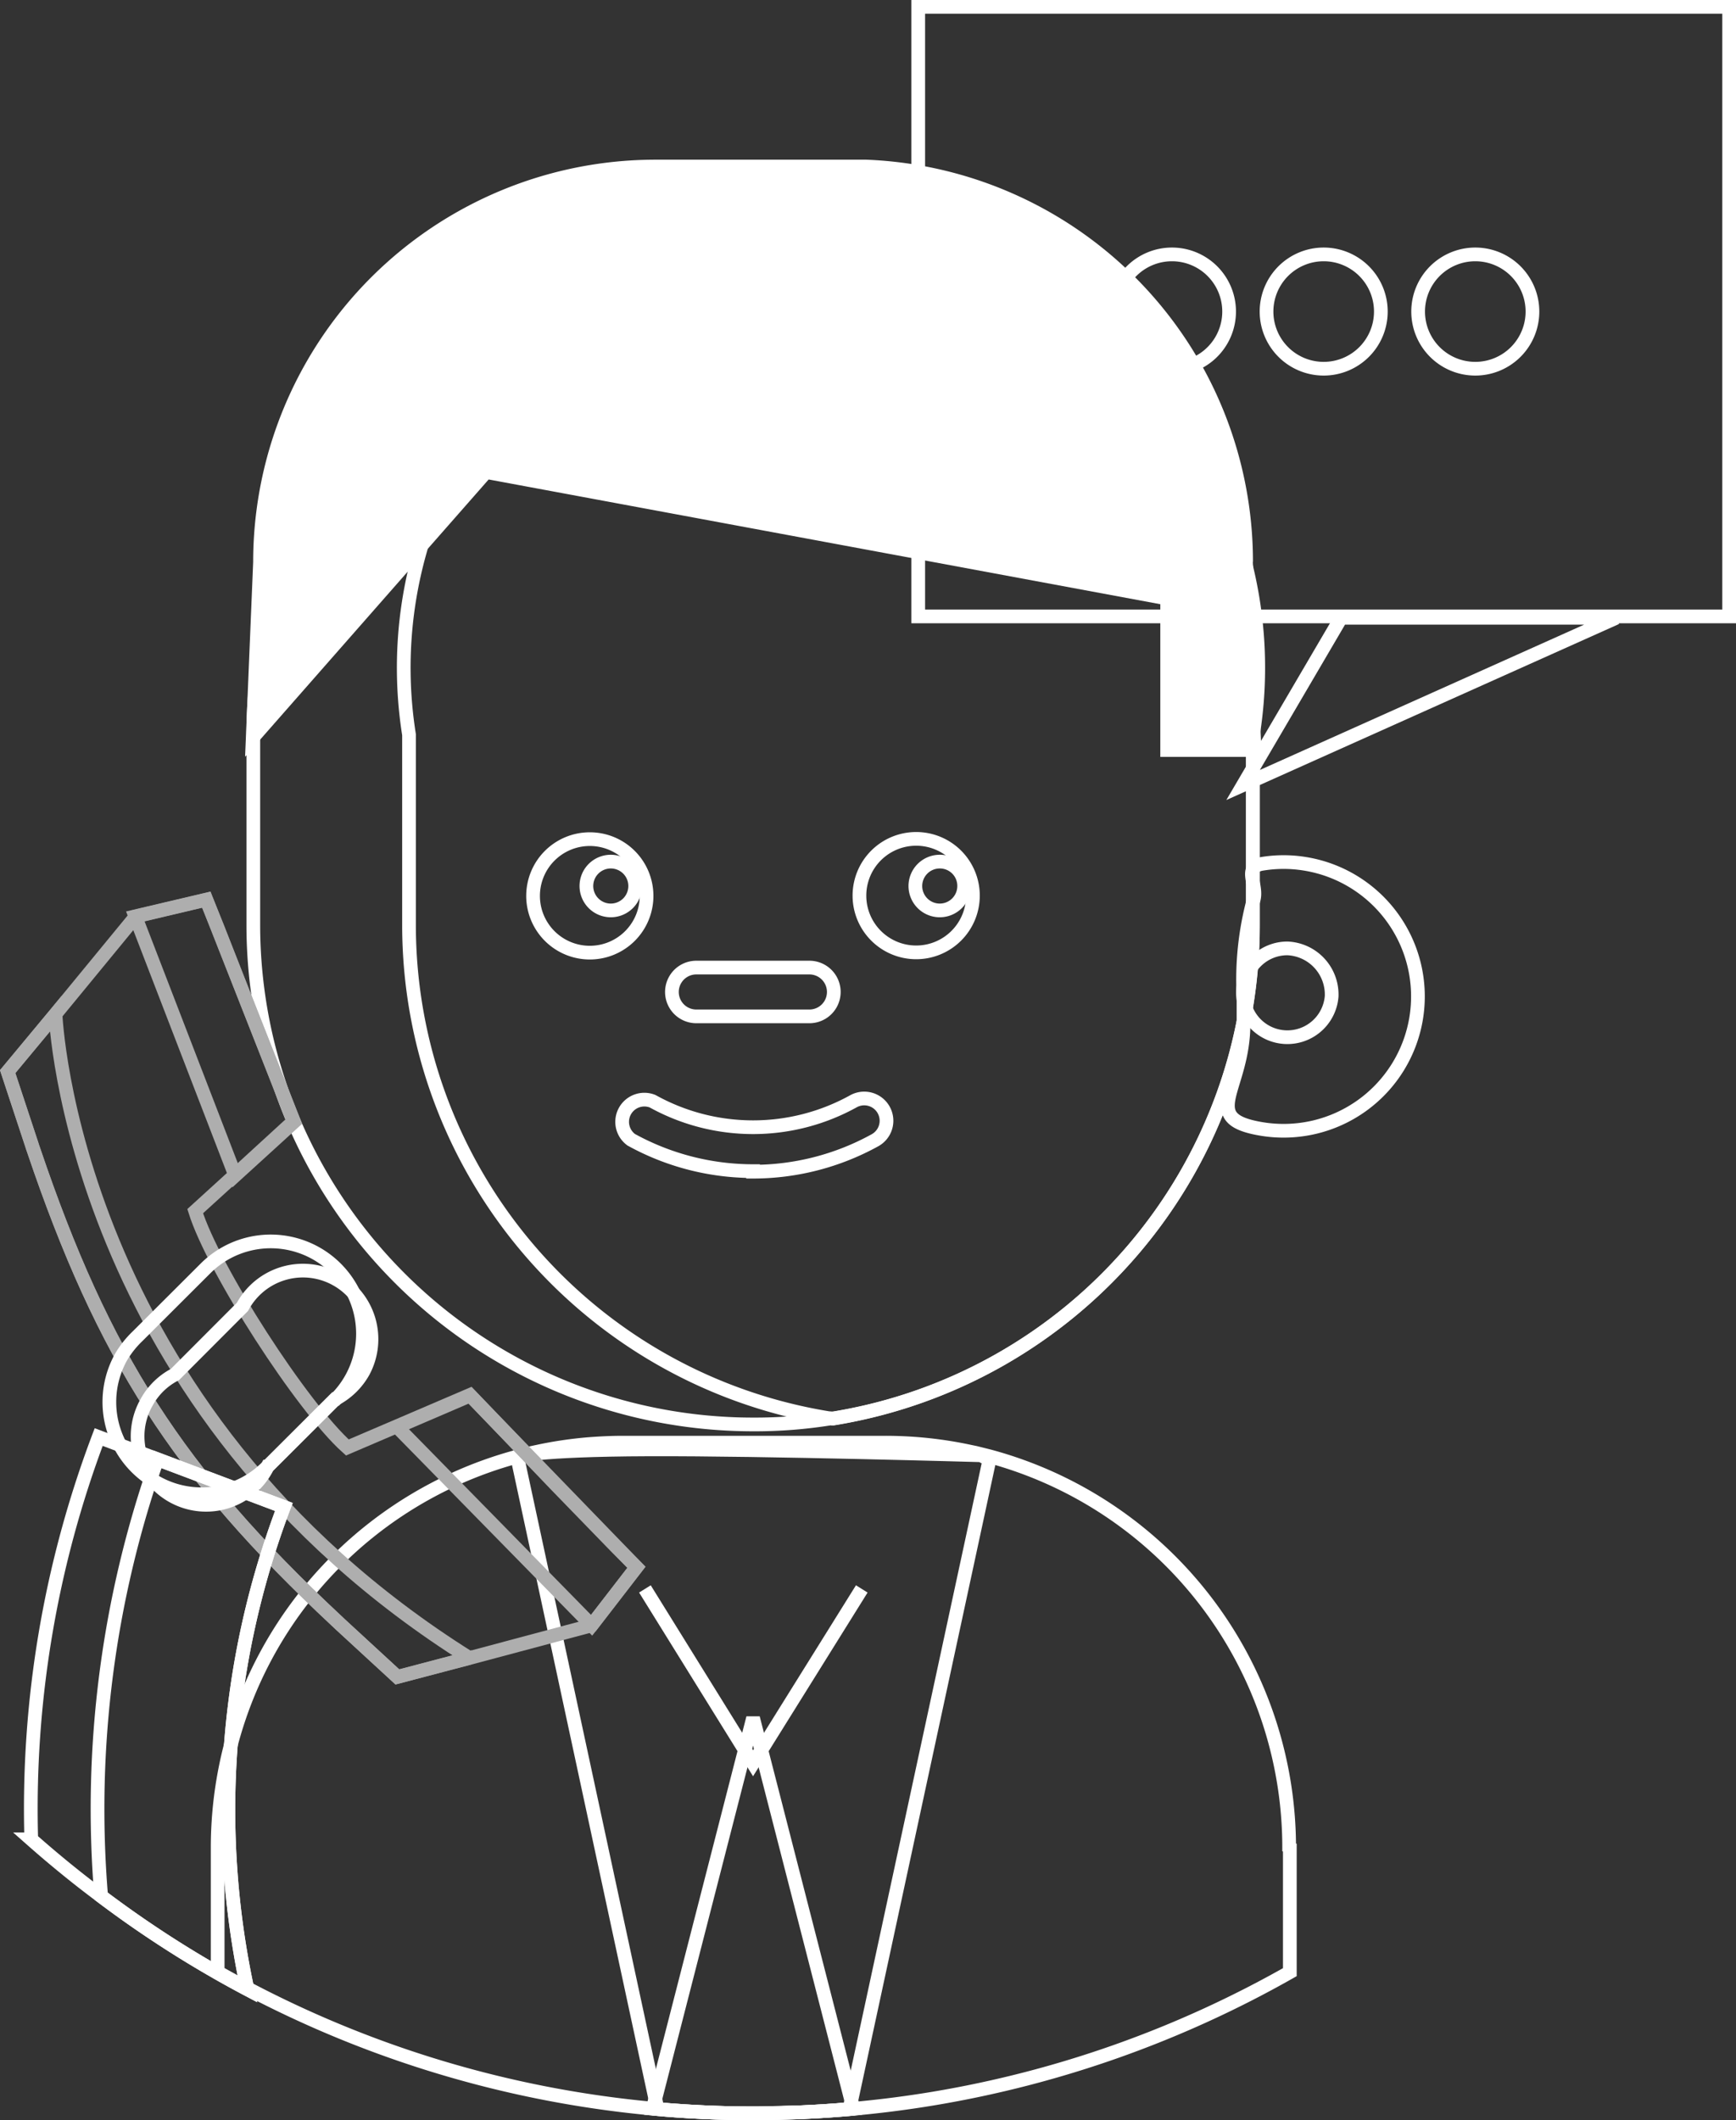 <svg id="Layer_1" data-name="Layer 1" xmlns="http://www.w3.org/2000/svg" viewBox="0 0 126.65 154.68"><rect x="0" y="0" width="126.65" height="154.68" fill="#333333" stroke="none"/><defs><style>.cls-1,.cls-3{fill:none;}.cls-1{stroke:#fff;}.cls-2{fill:#fff;}.cls-3{stroke:#aeaeae;}</style></defs><title>اتصل بنا مع تغير اللون</title><path id="Path_408" data-name="Path 408" class="cls-1" d="M127.05,153.46v9.08a79,79,0,0,1-26,9.22q-3,.5-6.08.77c-1.27.11-2.55.19-3.85.24-1,0-2.11.07-3.18.07-2.37,0-4.72-.11-7-.31a79,79,0,0,1-32.11-10v-9.08a29.53,29.53,0,0,1,21.88-28.53c.46-.13.92-.24,1.4-.34a29.14,29.14,0,0,1,3.84-.57c.8-.06,1.6-.1,2.42-.1H97.51a29.36,29.36,0,0,1,6.27.67l.34.07,1,.25h0a29.56,29.56,0,0,1,21.88,28.53Z" transform="translate(-32.95 -18.66)"/><path id="Path_409" data-name="Path 409" class="cls-1" d="M104.52,124.83l.57.3v.24L94.92,172.53q-3.48.3-7,.31c-2.38,0-4.72-.11-7-.31l-10.24-47.6s1.15-.5,9.62-.53S104.52,124.83,104.52,124.83Z" transform="translate(-32.95 -18.66)"/><path id="Path_410" data-name="Path 410" class="cls-1" d="M95.82,134.58,87.89,147.3,80,134.58" transform="translate(-32.95 -18.66)"/><path id="Path_411" data-name="Path 411" class="cls-1" d="M95.21,172.5q-3.61.34-7.32.34t-7.32-.34L87.89,144Z" transform="translate(-32.95 -18.66)"/><path id="Path_421" data-name="Path 421" class="cls-1" d="M123.67,93.36c0,4.87-3.31,6.91,1.36,7.67a9.8,9.8,0,1,0,3.13-19.35,9.67,9.67,0,0,0-3.13,0c-1.43.23-.3,1.56-.63,2.64a22.51,22.51,0,0,0-.73,7Z" transform="translate(-32.95 -18.66)"/><path id="Path_423" data-name="Path 423" class="cls-1" d="M124.35,72.26V86.14a36.46,36.46,0,0,1-30.61,36l-.18,0a34.68,34.68,0,0,1-5.67.44A36.46,36.46,0,0,1,51.43,86.14V72.26A36.43,36.43,0,0,1,87.84,35.8h0a36.43,36.43,0,0,1,36.46,36.41v.05Z" transform="translate(-32.95 -18.66)"/><path id="Path_424" data-name="Path 424" class="cls-1" d="M130.1,91.35a3.24,3.24,0,1,1-3.23-3.5A3.37,3.37,0,0,1,130.1,91.35Z" transform="translate(-32.95 -18.66)"/><path id="Path_425" data-name="Path 425" class="cls-1" d="M124.36,72.26V86.15a36.48,36.48,0,0,1-30.61,36l-.18,0a36.45,36.45,0,0,1-30.78-36V72.26a31.17,31.17,0,1,1,61.57,0Z" transform="translate(-32.95 -18.66)"/><path id="Path_426" data-name="Path 426" class="cls-1" d="M80.12,84A4.14,4.14,0,1,1,76,79.88,4.14,4.14,0,0,1,80.12,84Z" transform="translate(-32.95 -18.66)"/><path id="Path_427" data-name="Path 427" class="cls-1" d="M103.93,84a4.14,4.14,0,1,1-4.14-4.14A4.14,4.14,0,0,1,103.93,84Z" transform="translate(-32.95 -18.66)"/><path id="Path_428" data-name="Path 428" class="cls-1" d="M79.29,83.29a1.78,1.78,0,1,1-1.78-1.77h0A1.78,1.78,0,0,1,79.29,83.29Z" transform="translate(-32.95 -18.66)"/><path id="Path_429" data-name="Path 429" class="cls-1" d="M103.29,83.29a1.78,1.78,0,1,1-1.77-1.77A1.77,1.77,0,0,1,103.29,83.29Z" transform="translate(-32.95 -18.66)"/><path id="Path_430" data-name="Path 430" class="cls-1" d="M92,92.81H83.75a1.78,1.78,0,0,1,0-3.56H92a1.78,1.78,0,0,1,0,3.56Z" transform="translate(-32.95 -18.66)"/><path id="Path_431" data-name="Path 431" class="cls-1" d="M87.89,104.1A18.42,18.42,0,0,1,79,101.81,1.62,1.62,0,0,1,80.56,99h0a15.11,15.11,0,0,0,14.66,0,1.62,1.62,0,0,1,1.56,2.85h0a18.42,18.42,0,0,1-8.89,2.29Z" transform="translate(-32.95 -18.66)"/><path id="Path_432" data-name="Path 432" class="cls-2" d="M124.35,59.66,125,73.88h-7.4V62.74l-49-9.1L50.83,73.87l.59-14.21A29.35,29.35,0,0,1,80.78,30.31H95c.39,0,.78,0,1.16,0a29.36,29.36,0,0,1,28.2,29.33Z" transform="translate(-32.95 -18.66)"/><path id="Path_434" data-name="Path 434" class="cls-3" d="M79.38,133l-3.27,4.24-8.91,2.38L61.94,141l-4.11-3.79-.34-.32c-11.57-10.8-17-19.3-22.08-34.3-.06-.15-.1-.3-.15-.45l-1.75-5.3L37,92.64l5.85-7.12L48,84.3l.81,2,2.27,5.79,3.29,8.37-4.28,3.92-2.9,2.64c1.33,4.25,7.78,14.27,11.1,17.24l3.6-1.54,5.34-2.29L73.52,127l4.33,4.46h0Z" transform="translate(-32.95 -18.66)"/><path id="Path_435" data-name="Path 435" class="cls-3" d="M67.25,120.47l-5.33,2.29,14.19,14.47L79.38,133Z" transform="translate(-32.95 -18.66)"/><path id="Path_436" data-name="Path 436" class="cls-3" d="M54.4,100.51l-4.29,3.91L42.82,85.51,48,84.29Z" transform="translate(-32.95 -18.66)"/><path id="Path_437" data-name="Path 437" class="cls-3" d="M67.2,139.61,61.94,141l-4.11-3.78-.34-.32c-11.57-10.8-17-19.3-22.08-34.31-.06-.15-.1-.3-.15-.45l-1.75-5.3L37,92.64s1.1,28.74,30.23,47Z" transform="translate(-32.95 -18.66)"/><path id="Path_438" data-name="Path 438" class="cls-1" d="M57.41,120.72l-4.94,4.93a6.73,6.73,0,0,1-10.68-8A7.09,7.09,0,0,1,43,116.13l4.94-4.93a6.73,6.73,0,0,1,9.52,9.52Z" transform="translate(-32.95 -18.66)"/><path id="Path_439" data-name="Path 439" class="cls-1" d="M57.41,120.73l-4.94,4.93a5,5,0,1,1-8.81-4.72,4.94,4.94,0,0,1,2.05-2L50.64,114a5,5,0,0,1,8.82,4.72A5.06,5.06,0,0,1,57.41,120.73Z" transform="translate(-32.95 -18.66)"/><path id="Path_440" data-name="Path 440" class="cls-1" d="M51,163.79A79.26,79.26,0,0,1,40.33,157c-1.76-1.31-3.46-2.7-5.1-4.15a76.75,76.75,0,0,1,4.92-29.35l4.28,1.62,9.23,3.48A62.36,62.36,0,0,0,51,163.79Z" transform="translate(-32.95 -18.66)"/><path id="Path_441" data-name="Path 441" class="cls-1" d="M51,163.79A79.26,79.26,0,0,1,40.33,157a76.77,76.77,0,0,1,4.1-31.88l9.23,3.48A62.37,62.37,0,0,0,51,163.79Z" transform="translate(-32.95 -18.66)"/><rect id="Rectangle_116" data-name="Rectangle 116" class="cls-1" x="66.99" y="0.5" width="59.16" height="44.47"/><path id="Path_442" data-name="Path 442" class="cls-1" d="M130.79,63.73l-7.15,12.2,27.22-12.2Z" transform="translate(-32.95 -18.66)"/><path id="Path_443" data-name="Path 443" class="cls-1" d="M122.62,41.39a4.17,4.17,0,1,1-4.17-4.17h0A4.17,4.17,0,0,1,122.62,41.39Z" transform="translate(-32.95 -18.66)"/><path id="Path_444" data-name="Path 444" class="cls-1" d="M133.69,41.39a4.17,4.17,0,1,1-4.17-4.17h0A4.17,4.17,0,0,1,133.69,41.39Z" transform="translate(-32.95 -18.66)"/><path id="Path_445" data-name="Path 445" class="cls-1" d="M144.75,41.39a4.17,4.17,0,1,1-4.17-4.17h0A4.17,4.17,0,0,1,144.75,41.39Z" transform="translate(-32.95 -18.66)"/></svg>